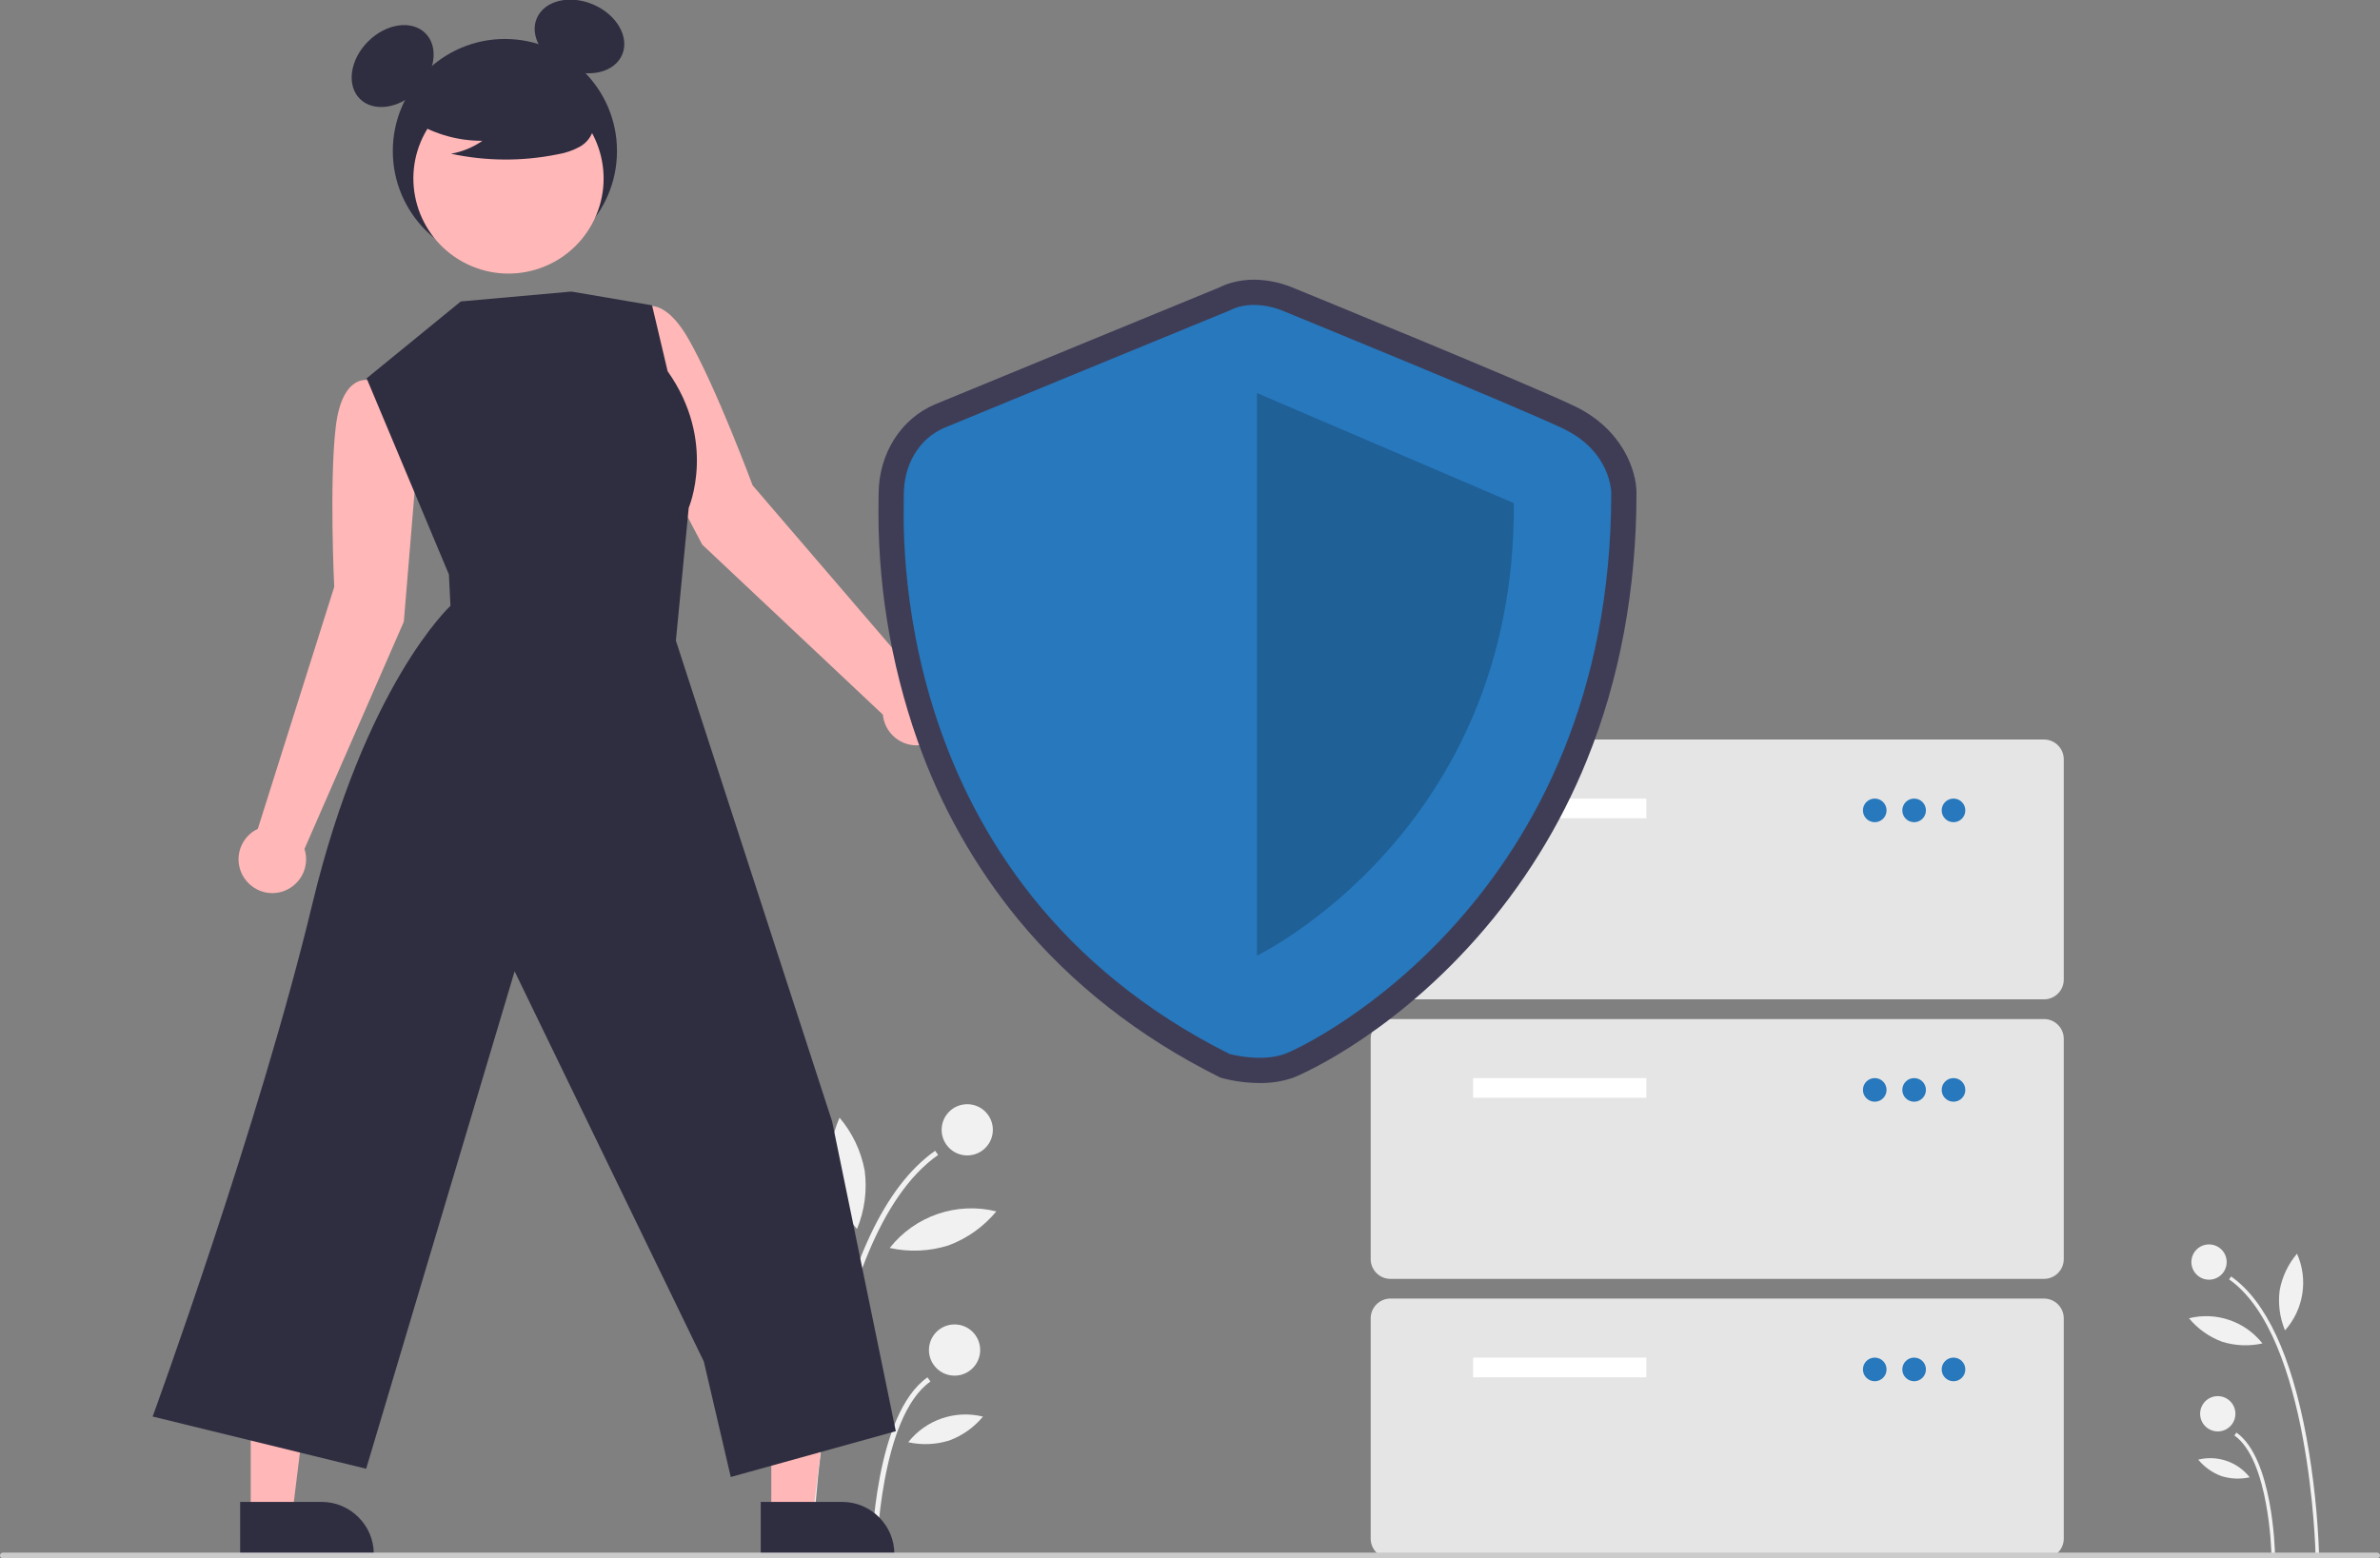 <?xml version="1.0" encoding="UTF-8" standalone="no"?><!DOCTYPE svg PUBLIC "-//W3C//DTD SVG 1.1//EN" "http://www.w3.org/Graphics/SVG/1.1/DTD/svg11.dtd"><svg width="100%" height="100%" viewBox="0 0 826 541" version="1.1" xmlns="http://www.w3.org/2000/svg" xmlns:xlink="http://www.w3.org/1999/xlink" xml:space="preserve" xmlns:serif="http://www.serif.com/" style="fill-rule:evenodd;clip-rule:evenodd;stroke-linejoin:round;stroke-miterlimit:2;"><rect x="0" y="0" width="826" height="541" fill="#808080" stroke="none"/><g transform="matrix(1,0,0,1,-187,-179.5)"><path d="M990.637,719.305L991.862,719.281C991.388,705.662 989.935,692.094 987.514,678.683C982.217,649.97 973.409,631.113 961.336,622.636L960.632,623.638C988.837,643.441 990.623,718.548 990.637,719.305Z" style="fill:rgb(241,241,241);fill-rule:nonzero;"/></g><g transform="matrix(1,0,0,1,-187,-179.5)"><path d="M975.326,719.012L976.551,718.988C976.524,717.632 975.759,685.662 963.173,676.825L962.47,677.828C974.548,686.308 975.32,718.686 975.326,719.012Z" style="fill:rgb(241,241,241);fill-rule:nonzero;"/></g><circle cx="766.664" cy="438.125" r="6.125" style="fill:rgb(241,241,241);"/><circle cx="769.697" cy="490.796" r="6.125" style="fill:rgb(241,241,241);"/><g transform="matrix(1,0,0,1,-187,-179.5)"><path d="M978.181,627.421C977.567,632.145 978.205,636.948 980.03,641.348C986.53,634.083 988.167,623.629 984.198,614.724C981.115,618.356 979.04,622.735 978.181,627.421Z" style="fill:rgb(241,241,241);fill-rule:nonzero;"/></g><g transform="matrix(1,0,0,1,-187,-179.5)"><path d="M958.161,645.276C962.706,646.704 967.547,646.913 972.198,645.882C966.176,638.215 956.167,634.782 946.707,637.139C949.747,640.807 953.697,643.614 958.161,645.276Z" style="fill:rgb(241,241,241);fill-rule:nonzero;"/></g><g transform="matrix(1,0,0,1,-187,-179.5)"><path d="M957.935,691.922C961.12,692.922 964.514,693.069 967.774,692.347C963.553,686.973 956.538,684.567 949.907,686.218C952.037,688.789 954.806,690.757 957.935,691.922Z" style="fill:rgb(241,241,241);fill-rule:nonzero;"/></g><g transform="matrix(1,0,0,1,-187,-179.5)"><path d="M469.026,719.305L467.248,719.27C467.936,699.502 470.045,679.809 473.559,660.343C481.247,618.668 494.032,591.297 511.556,578.993L512.577,580.448C471.639,609.191 469.047,718.207 469.026,719.305Z" style="fill:rgb(241,241,241);fill-rule:nonzero;"/></g><g transform="matrix(1,0,0,1,-187,-179.5)"><path d="M491.25,718.88L489.472,718.845C489.51,716.876 490.622,670.473 508.89,657.647L509.911,659.102C492.379,671.41 491.259,718.407 491.25,718.88Z" style="fill:rgb(241,241,241);fill-rule:nonzero;"/></g><circle cx="335.692" cy="392.219" r="8.89" style="fill:rgb(241,241,241);"/><circle cx="331.29" cy="468.67" r="8.89" style="fill:rgb(241,241,241);"/><g transform="matrix(1,0,0,1,-187,-179.5)"><path d="M487.106,585.938C487.997,592.795 487.072,599.767 484.423,606.154C474.988,595.608 472.612,580.435 478.373,567.51C482.847,572.782 485.859,579.137 487.106,585.938Z" style="fill:rgb(241,241,241);fill-rule:nonzero;"/></g><g transform="matrix(1,0,0,1,-187,-179.5)"><path d="M516.164,611.855C509.567,613.927 502.541,614.23 495.79,612.734C504.531,601.606 519.058,596.623 532.789,600.044C528.377,605.368 522.644,609.441 516.164,611.855Z" style="fill:rgb(241,241,241);fill-rule:nonzero;"/></g><g transform="matrix(1,0,0,1,-187,-179.5)"><path d="M516.492,679.559C511.869,681.012 506.944,681.224 502.212,680.176C508.338,672.376 518.521,668.883 528.145,671.281C525.053,675.013 521.034,677.868 516.492,679.559Z" style="fill:rgb(241,241,241);fill-rule:nonzero;"/></g><g transform="matrix(1,0,0,1,-187,-179.5)"><path d="M331.679,340.734L327.401,314.566L315.324,311.546C315.324,311.546 305.738,308.594 303.498,327.901C301.258,347.209 302.994,383.258 302.994,383.258L276.478,467.228C272.396,469.168 269.783,473.302 269.783,477.821C269.783,484.256 275.078,489.55 281.512,489.55C287.946,489.55 293.241,484.256 293.241,477.821C293.241,476.596 293.049,475.379 292.672,474.213L327.15,395.335L331.679,340.734Z" style="fill:rgb(255,183,183);fill-rule:nonzero;"/></g><g transform="matrix(1,0,0,1,-187,-179.5)"><path d="M405.122,320.141L398.782,294.395L408.704,286.876C408.704,286.876 416.36,280.397 426.001,297.274C435.643,314.152 448.199,347.987 448.199,347.987L505.557,414.803C511.808,415.054 516.815,420.265 516.815,426.522C516.815,432.956 511.52,438.251 505.086,438.251C499.052,438.251 493.953,433.594 493.406,427.585L430.726,368.579L405.122,320.141Z" style="fill:rgb(255,183,183);fill-rule:nonzero;"/></g><path d="M267.689,526.093L282.072,526.092L288.915,470.614L267.686,470.615L267.689,526.093Z" style="fill:rgb(255,183,183);fill-rule:nonzero;"/><g transform="matrix(1,0,0,1,-187,-179.5)"><path d="M451.02,700.897L479.347,700.896C489.249,700.896 497.398,709.044 497.398,718.947L497.398,719.533L451.021,719.535L451.02,700.897Z" style="fill:rgb(47,46,65);fill-rule:nonzero;"/></g><path d="M87.016,526.093L101.399,526.092L108.242,470.614L87.013,470.615L87.016,526.093Z" style="fill:rgb(255,183,183);fill-rule:nonzero;"/><g transform="matrix(1,0,0,1,-187,-179.5)"><path d="M270.347,700.897L298.674,700.896C308.576,700.896 316.725,709.044 316.725,718.947L316.725,719.533L270.348,719.535L270.347,700.897Z" style="fill:rgb(47,46,65);fill-rule:nonzero;"/></g><circle cx="175.23" cy="52.431" r="38.902" style="fill:rgb(47,46,65);"/><g transform="matrix(0.707,-0.707,0.707,0.707,-235.431,108.415)"><ellipse cx="323.328" cy="202.419" rx="16.097" ry="12.073" style="fill:rgb(47,46,65);"/></g><g transform="matrix(0.393,-0.92,0.92,0.393,-128.255,294.032)"><ellipse cx="387.973" cy="192.279" rx="12.073" ry="16.097" style="fill:rgb(47,46,65);"/></g><g transform="matrix(0.48,-0.877,0.877,0.48,-209.533,264.938)"><circle cx="363.464" cy="241.218" r="33.016" style="fill:rgb(255,183,183);"/></g><g transform="matrix(1,0,0,1,-187,-179.5)"><path d="M328.772,220.451C336.316,225.65 345.273,228.419 354.434,228.382C351.166,230.648 347.445,232.179 343.528,232.869C355.71,235.482 368.302,235.553 380.513,233.077C383.227,232.642 385.846,231.742 388.255,230.418C390.682,229.062 392.421,226.737 393.034,224.026C393.846,219.391 390.234,215.179 386.48,212.341C374.849,203.68 359.918,200.697 345.851,204.222C341.313,205.395 336.766,207.377 333.819,211.022C330.871,214.667 329.997,220.286 332.806,224.039L328.772,220.451Z" style="fill:rgb(47,46,65);fill-rule:nonzero;"/></g><g transform="matrix(1,0,0,1,-187,-179.5)"><path d="M346.918,284.151L314.24,310.838L342.792,378.917L343.337,389.81C343.337,389.81 313.697,417.138 295.357,493.478C277.018,569.818 239.978,671.256 239.978,671.256L314.079,689.384L365.599,516.694L431.276,652.174L440.619,692.246L497.899,676.345L475.792,568.808L421.572,401.886L426.025,355.772C426.025,355.772 435.947,332.754 418.71,308.385L413.304,285.487L385.317,280.717L346.918,284.151Z" style="fill:rgb(47,46,65);fill-rule:nonzero;"/></g><g transform="matrix(1,0,0,1,-187,-179.5)"><path d="M896.415,526.429L669.543,526.429C665.796,526.425 662.714,523.343 662.71,519.596L662.71,443.061C662.714,439.314 665.796,436.232 669.543,436.227L896.415,436.227C900.162,436.232 903.244,439.314 903.248,443.061L903.248,519.596C903.244,523.343 900.162,526.425 896.415,526.429Z" style="fill:rgb(229,229,229);fill-rule:nonzero;"/></g><rect x="511.244" y="277.228" width="60.135" height="6.833" style="fill:white;"/><circle cx="650.647" cy="281.328" r="4.1" style="fill:rgb(39,120,189);"/><circle cx="664.314" cy="281.328" r="4.1" style="fill:rgb(39,120,189);"/><circle cx="677.981" cy="281.328" r="4.1" style="fill:rgb(39,120,189);"/><g transform="matrix(1,0,0,1,-187,-179.5)"><path d="M896.415,623.465L669.543,623.465C665.796,623.46 662.714,620.378 662.71,616.631L662.71,540.096C662.714,536.349 665.796,533.267 669.543,533.263L896.415,533.263C900.162,533.267 903.244,536.349 903.248,540.096L903.248,616.631C903.244,620.378 900.162,623.46 896.415,623.465Z" style="fill:rgb(229,229,229);fill-rule:nonzero;"/></g><rect x="511.244" y="374.263" width="60.135" height="6.833" style="fill:white;"/><circle cx="650.647" cy="378.363" r="4.1" style="fill:rgb(39,120,189);"/><circle cx="664.314" cy="378.363" r="4.1" style="fill:rgb(39,120,189);"/><circle cx="677.981" cy="378.363" r="4.1" style="fill:rgb(39,120,189);"/><g transform="matrix(1,0,0,1,-187,-179.5)"><path d="M896.415,720.5L669.543,720.5C665.796,720.496 662.714,717.414 662.71,713.667L662.71,637.132C662.714,633.384 665.796,630.302 669.543,630.298L896.415,630.298C900.162,630.302 903.244,633.384 903.248,637.132L903.248,713.667C903.244,717.414 900.162,720.496 896.415,720.5Z" style="fill:rgb(229,229,229);fill-rule:nonzero;"/></g><rect x="511.244" y="471.299" width="60.135" height="6.833" style="fill:white;"/><circle cx="650.647" cy="475.399" r="4.1" style="fill:rgb(39,120,189);"/><circle cx="664.314" cy="475.399" r="4.1" style="fill:rgb(39,120,189);"/><circle cx="677.981" cy="475.399" r="4.1" style="fill:rgb(39,120,189);"/><g transform="matrix(1,0,0,1,-187,-179.5)"><path d="M624.17,555.475C619.849,555.461 615.546,554.904 611.364,553.819L610.539,553.59L609.775,553.207C582.127,539.345 558.803,521.036 540.449,498.787C525.255,480.262 513.41,459.227 505.445,436.631C495.92,409.578 491.338,381.032 491.917,352.357C491.928,351.755 491.938,351.29 491.938,350.97C491.938,337.031 499.676,324.8 511.65,319.811C520.815,315.992 604.025,281.815 610.037,279.345C621.359,273.672 633.439,278.407 635.372,279.235C639.707,281.008 716.63,312.47 733.253,320.386C750.385,328.544 754.956,343.199 754.956,350.572C754.956,383.954 749.174,415.152 737.772,443.299C728.564,466.082 715.512,487.116 699.187,505.482C667.689,540.929 636.183,553.495 635.879,553.606C632.113,554.901 628.151,555.534 624.17,555.475ZM616.76,537.122C619.492,537.734 625.781,538.653 629.88,537.158C635.087,535.259 661.457,521.584 686.1,493.853C720.147,455.538 737.422,407.373 737.448,350.696C737.387,349.547 736.571,341.358 725.726,336.193C709.425,328.431 629.471,295.738 628.665,295.408L628.444,295.314C626.768,294.612 621.436,293.133 617.76,295.06L617.024,295.403C616.133,295.769 527.804,332.047 518.384,335.972C511.794,338.718 509.446,345.52 509.446,350.97C509.446,351.369 509.436,351.948 509.421,352.697C508.669,391.478 517.643,486.905 616.76,537.122Z" style="fill:rgb(63,61,86);fill-rule:nonzero;"/></g><g transform="matrix(1,0,0,1,-187,-179.5)"><path d="M613.698,287.305C613.698,287.305 524.567,323.913 515.017,327.892C505.467,331.871 500.692,341.42 500.692,350.97C500.692,360.52 493.53,485.132 613.698,545.382C613.698,545.382 624.605,548.399 632.879,545.382C641.154,542.364 746.202,491.432 746.202,350.572C746.202,350.572 746.202,336.248 729.489,328.289C712.777,320.331 631.977,287.305 631.977,287.305C631.977,287.305 622.054,282.928 613.698,287.305Z" style="fill:rgb(39,120,189);fill-rule:nonzero;"/></g><g transform="matrix(1,0,0,1,-187,-179.5)"><path d="M623.248,315.954L623.248,511.243C623.248,511.243 713.175,467.955 712.379,354.154L623.248,315.954Z" style="fill-opacity:0.2;fill-rule:nonzero;"/></g><g transform="matrix(1,0,0,1,-187,-179.5)"><path d="M1012,720.5L188,720.5C187.451,720.5 187,720.049 187,719.5C187,718.951 187.451,718.5 188,718.5L1012,718.5C1012.55,718.5 1013,718.951 1013,719.5C1013,720.049 1012.55,720.5 1012,720.5Z" style="fill:rgb(203,203,203);fill-rule:nonzero;"/></g></svg>